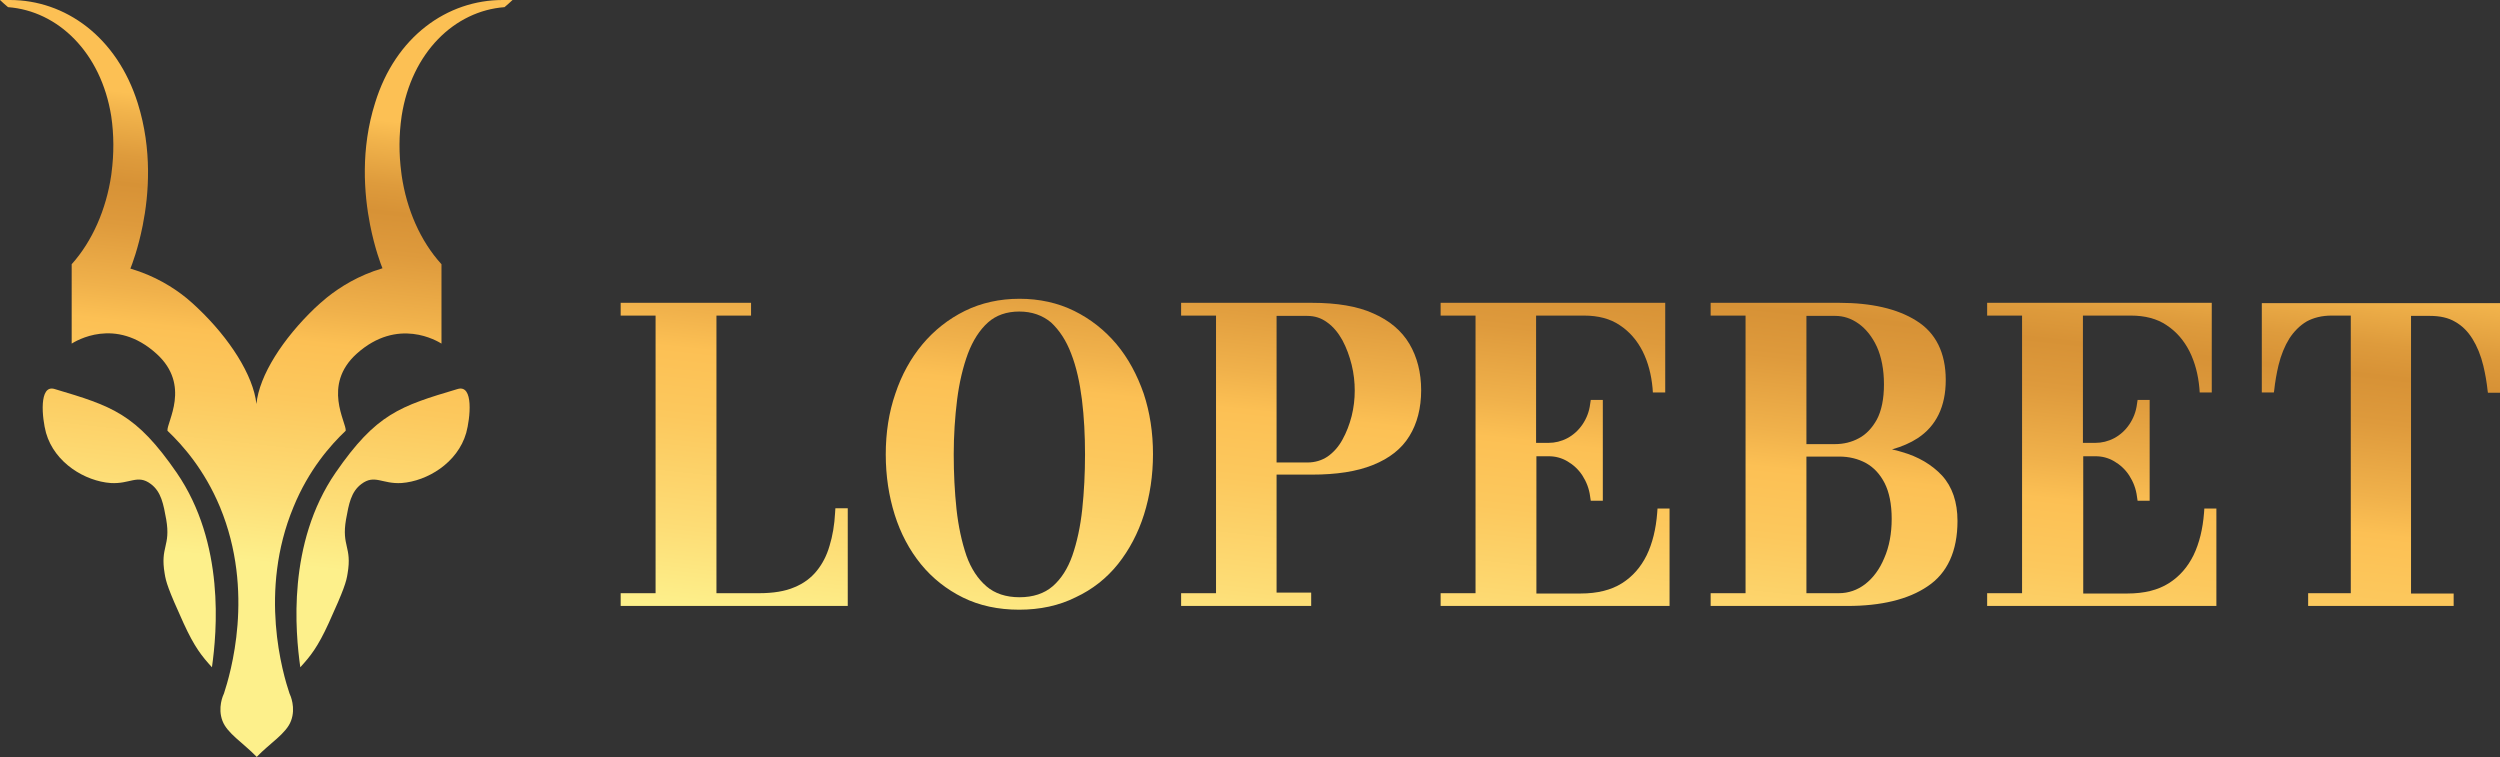 <svg width="416" height="126" viewBox="0 0 416 126" fill="none" xmlns="http://www.w3.org/2000/svg">
<rect x="0" y="0" width="416" height="126" fill="#333333" stroke="none"/>
<g clip-path="url(#clip0_24_421)">
<path d="M141.066 100.831H103.28V98.708H109.089V52.513H103.28V50.39H124.975V52.513H119.217V98.708H126.311C128.625 98.708 130.63 98.397 132.172 97.724C133.714 97.102 134.948 96.17 135.873 95.031C136.85 93.84 137.57 92.441 138.033 90.836C138.547 89.179 138.855 87.314 138.958 85.347L139.009 84.57H141.066V100.831Z" fill="url(#paint0_linear_24_421)"/>
<path d="M169.598 101.453C166.102 101.453 162.967 100.779 160.242 99.433C157.517 98.086 155.152 96.222 153.25 93.891C151.348 91.561 149.857 88.764 148.881 85.657C147.904 82.55 147.39 79.184 147.39 75.61C147.39 72.037 147.904 68.619 148.983 65.512C150.011 62.404 151.554 59.608 153.507 57.277C155.461 54.947 157.826 53.083 160.55 51.736C163.275 50.39 166.359 49.716 169.65 49.716C172.94 49.716 176.024 50.39 178.749 51.736C181.474 53.083 183.838 54.947 185.792 57.277C187.746 59.608 189.236 62.404 190.316 65.512C191.344 68.619 191.858 71.985 191.858 75.559C191.858 79.132 191.344 82.498 190.367 85.605C189.391 88.713 187.9 91.509 186.049 93.84C184.147 96.222 181.782 98.086 179.006 99.381C176.23 100.779 173.043 101.453 169.598 101.453ZM169.598 51.84C167.49 51.84 165.743 52.461 164.406 53.652C163.018 54.895 161.887 56.656 161.064 58.831C160.242 61.058 159.625 63.647 159.265 66.496C158.905 69.396 158.7 72.451 158.7 75.61C158.7 78.769 158.854 81.825 159.162 84.725C159.471 87.573 160.036 90.163 160.807 92.441C161.578 94.617 162.709 96.326 164.149 97.568C165.537 98.76 167.388 99.381 169.65 99.381C171.912 99.381 173.762 98.76 175.15 97.568C176.59 96.326 177.669 94.617 178.441 92.441C179.212 90.215 179.777 87.625 180.086 84.725C180.394 81.825 180.548 78.769 180.548 75.61C180.548 72.451 180.394 69.396 180.034 66.496C179.674 63.647 179.109 61.058 178.235 58.831C177.412 56.656 176.281 54.947 174.893 53.652C173.454 52.461 171.706 51.84 169.598 51.84Z" fill="url(#paint1_linear_24_421)"/>
<path d="M218.231 100.831H196.537V98.708H202.346V52.513H196.537V50.39H218.334C222.447 50.39 225.891 50.959 228.513 52.151C231.238 53.342 233.243 55.051 234.528 57.226C235.813 59.401 236.481 61.99 236.481 64.942C236.481 67.894 235.813 70.483 234.528 72.555C233.243 74.678 231.186 76.284 228.461 77.371C225.788 78.459 222.395 78.977 218.283 78.977H212.422V98.604H218.18V100.831H218.231ZM212.473 76.957H217.563C218.848 76.957 219.979 76.594 220.904 75.973C221.881 75.3 222.755 74.316 223.372 73.176C224.04 71.985 224.554 70.639 224.914 69.24C225.274 67.79 225.428 66.392 225.428 64.994C225.428 63.596 225.274 62.145 224.914 60.696C224.554 59.245 224.04 57.847 223.372 56.604C222.704 55.413 221.881 54.377 220.853 53.652C219.876 52.927 218.797 52.565 217.511 52.565H212.422V76.957H212.473Z" fill="url(#paint2_linear_24_421)"/>
<path d="M277.711 100.831H239.72V98.708H245.529V52.513H239.72V50.39H277.094V65.305H275.038L274.986 64.58C274.781 62.353 274.267 60.333 273.341 58.469C272.416 56.656 271.182 55.206 269.537 54.118C267.943 53.031 265.938 52.513 263.574 52.513H255.605V73.694H257.662C258.741 73.694 259.821 73.435 260.798 72.917C261.774 72.4 262.648 71.623 263.317 70.639C263.985 69.655 264.448 68.515 264.602 67.221L264.705 66.547H266.71V83.327H264.705L264.602 82.653C264.448 81.359 263.985 80.168 263.317 79.132C262.648 78.096 261.774 77.319 260.798 76.75C259.821 76.18 258.793 75.921 257.713 75.921H255.657V98.76H263.008C265.784 98.76 268.098 98.19 269.897 97.051C271.696 95.911 273.033 94.358 274.01 92.39C274.986 90.37 275.552 87.988 275.758 85.347L275.809 84.621H277.814V100.831H277.711Z" fill="url(#paint3_linear_24_421)"/>
<path d="M307.425 100.831H284.651V98.708H290.46V52.513H284.651V50.39H306.089C311.384 50.39 315.702 51.374 318.838 53.342C322.128 55.361 323.773 58.727 323.773 63.233C323.773 67.635 322.18 70.898 319.095 72.917C317.913 73.694 316.473 74.316 314.828 74.782C315.394 74.885 315.908 75.041 316.422 75.196C319.198 75.973 321.46 77.319 323.156 79.132C324.853 80.996 325.727 83.534 325.727 86.693C325.727 91.716 324.03 95.393 320.74 97.569C317.553 99.744 313.029 100.831 307.425 100.831ZM300.536 98.708H305.986C307.579 98.708 309.07 98.19 310.356 97.206C311.692 96.17 312.772 94.72 313.543 92.856C314.365 90.991 314.777 88.764 314.777 86.331C314.777 83.897 314.365 81.877 313.594 80.375C312.823 78.873 311.795 77.785 310.51 77.061C309.173 76.335 307.682 75.973 306.037 75.973H300.588V98.708H300.536ZM300.536 73.901H305.317C306.757 73.901 308.094 73.591 309.327 72.917C310.51 72.296 311.538 71.208 312.309 69.81C313.08 68.36 313.491 66.392 313.491 63.958C313.491 61.524 313.08 59.401 312.309 57.692C311.538 56.035 310.51 54.74 309.276 53.859C308.042 52.979 306.757 52.565 305.369 52.565H300.588V73.901H300.536Z" fill="url(#paint4_linear_24_421)"/>
<path d="M368.652 100.831H330.661V98.708H336.471V52.513H330.661V50.39H368.036V65.305H366.031L365.979 64.579C365.774 62.353 365.259 60.333 364.334 58.468C363.409 56.656 362.175 55.206 360.53 54.118C358.936 53.031 356.931 52.513 354.566 52.513H346.598V73.694H348.654C349.734 73.694 350.814 73.435 351.79 72.917C352.767 72.4 353.641 71.623 354.309 70.639C354.978 69.655 355.44 68.515 355.595 67.221L355.697 66.547H357.702V83.327H355.697L355.595 82.653C355.44 81.359 354.978 80.168 354.309 79.132C353.641 78.096 352.767 77.319 351.79 76.75C350.814 76.18 349.785 75.921 348.706 75.921H346.65V98.76H354.001C356.777 98.76 359.09 98.19 360.89 97.05C362.689 95.911 364.026 94.358 365.002 92.39C365.979 90.37 366.545 87.988 366.75 85.347L366.802 84.621H368.807V100.831H368.652Z" fill="url(#paint5_linear_24_421)"/>
<path d="M408.34 100.831H384.075V98.708H391.17V52.513H387.982C386.337 52.513 384.949 52.876 383.818 53.497C382.687 54.17 381.71 55.154 380.939 56.345C380.168 57.588 379.551 59.09 379.14 60.799C378.831 62.094 378.574 63.544 378.42 64.994L378.369 65.305H376.364V50.441H416V65.356H413.995L413.944 65.046C413.789 63.544 413.532 62.145 413.224 60.851C412.813 59.142 412.196 57.64 411.425 56.397C410.653 55.154 409.728 54.222 408.546 53.549C407.415 52.876 406.027 52.565 404.33 52.565H401.194V98.76H408.289V100.831H408.34Z" fill="url(#paint6_linear_24_421)"/>
<path d="M76.137 64.735C66.575 67.583 62.617 68.826 55.831 78.666C47.76 90.422 49.148 105.181 49.97 111.033C51.667 109.169 52.849 107.719 54.7 103.679C57.27 98.034 57.63 96.792 57.836 95.445C58.607 90.94 56.808 90.94 57.579 86.434C58.041 83.896 58.401 81.825 60.149 80.53C62.36 78.873 63.594 80.582 66.832 80.375C71.048 80.064 76.137 77.06 77.577 72.037C78.245 69.603 78.862 63.906 76.137 64.735Z" fill="url(#paint7_linear_24_421)"/>
<path d="M9.099 64.735C18.662 67.583 22.62 68.826 29.406 78.666C37.477 90.422 36.089 105.181 35.267 111.033C33.57 109.169 32.388 107.719 30.537 103.679C27.966 98.034 27.607 96.792 27.401 95.445C26.63 90.94 28.429 90.94 27.658 86.434C27.195 83.896 26.835 81.825 25.088 80.53C22.877 78.873 21.643 80.582 18.404 80.375C14.189 80.064 9.099 77.06 7.66 72.037C6.992 69.603 6.426 63.906 9.099 64.735Z" fill="url(#paint8_linear_24_421)"/>
<path d="M66.831 19.317C66.369 22.476 66.369 25.635 66.78 28.742C66.78 28.846 66.831 29.001 66.831 29.157C67.654 34.853 69.967 40.136 73.463 43.968V57.174C72.846 56.811 66.215 52.668 59.326 58.883C53.568 64.113 57.681 70.328 57.526 71.674C54.956 74.109 51.357 78.2 48.838 84.362C42.978 98.449 47.09 112.173 48.17 115.383C48.324 115.694 49.25 117.766 48.427 119.941C47.656 122.064 44.828 123.721 42.721 125.948C40.407 123.566 37.785 122.012 37.014 119.941C36.192 117.766 37.117 115.694 37.271 115.383C38.3 112.224 42.464 98.501 36.603 84.362C34.033 78.2 30.434 74.109 27.864 71.674C27.709 70.276 31.822 64.113 26.064 58.883C19.175 52.617 12.544 56.811 11.927 57.174C11.927 52.772 11.927 48.37 11.927 43.968C15.371 40.136 17.685 34.801 18.507 29.157C18.507 29.053 18.559 28.898 18.559 28.742C18.97 25.635 18.97 22.424 18.507 19.317C16.811 8.7 9.613 1.813 1.337 1.191C1.234 1.139 0.103 0.104 0 0H1.645C10.796 0 19.433 6.059 22.928 17.194C25.345 24.91 24.779 32.316 23.751 37.495C22.98 41.379 21.952 44.072 21.695 44.693C25.756 45.884 28.892 47.852 31.051 49.613C31.771 50.234 32.388 50.752 32.902 51.27C38.197 56.294 42.155 62.456 42.669 67.221C43.132 62.456 47.09 56.345 52.386 51.27C52.951 50.752 53.619 50.131 54.391 49.509C56.601 47.748 59.634 45.832 63.644 44.641C63.387 44.02 62.359 41.327 61.588 37.443C60.56 32.212 59.994 24.806 62.41 17.142C65.803 6.059 74.44 0 83.642 0H85.287C85.184 0.104 84.053 1.139 83.951 1.191C75.674 1.813 68.477 8.7 66.831 19.317Z" fill="url(#paint9_linear_24_421)"/>
</g>
<defs>
<linearGradient id="paint0_linear_24_421" x1="128.714" y1="15.473" x2="118.018" y2="112.555" gradientUnits="userSpaceOnUse">
<stop offset="0.002" stop-color="#FCC054"/>
<stop offset="0.038" stop-color="#F2B44C"/>
<stop offset="0.126" stop-color="#DE9B3C"/>
<stop offset="0.18" stop-color="#D79236"/>
<stop offset="0.259" stop-color="#DE9A3C"/>
<stop offset="0.384" stop-color="#F0B14B"/>
<stop offset="0.449" stop-color="#FCC054"/>
<stop offset="0.565" stop-color="#FCC85D"/>
<stop offset="0.754" stop-color="#FDDD76"/>
<stop offset="0.888" stop-color="#FDF08B"/>
</linearGradient>
<linearGradient id="paint1_linear_24_421" x1="175.545" y1="20.633" x2="164.849" y2="117.715" gradientUnits="userSpaceOnUse">
<stop offset="0.002" stop-color="#FCC054"/>
<stop offset="0.038" stop-color="#F2B44C"/>
<stop offset="0.126" stop-color="#DE9B3C"/>
<stop offset="0.18" stop-color="#D79236"/>
<stop offset="0.259" stop-color="#DE9A3C"/>
<stop offset="0.384" stop-color="#F0B14B"/>
<stop offset="0.449" stop-color="#FCC054"/>
<stop offset="0.565" stop-color="#FCC85D"/>
<stop offset="0.754" stop-color="#FDDD76"/>
<stop offset="0.888" stop-color="#FDF08B"/>
</linearGradient>
<linearGradient id="paint2_linear_24_421" x1="220.101" y1="25.542" x2="209.404" y2="122.624" gradientUnits="userSpaceOnUse">
<stop offset="0.002" stop-color="#FCC054"/>
<stop offset="0.038" stop-color="#F2B44C"/>
<stop offset="0.126" stop-color="#DE9B3C"/>
<stop offset="0.18" stop-color="#D79236"/>
<stop offset="0.259" stop-color="#DE9A3C"/>
<stop offset="0.384" stop-color="#F0B14B"/>
<stop offset="0.449" stop-color="#FCC054"/>
<stop offset="0.565" stop-color="#FCC85D"/>
<stop offset="0.754" stop-color="#FDDD76"/>
<stop offset="0.888" stop-color="#FDF08B"/>
</linearGradient>
<linearGradient id="paint3_linear_24_421" x1="263.632" y1="30.339" x2="252.935" y2="127.42" gradientUnits="userSpaceOnUse">
<stop offset="0.002" stop-color="#FCC054"/>
<stop offset="0.038" stop-color="#F2B44C"/>
<stop offset="0.126" stop-color="#DE9B3C"/>
<stop offset="0.18" stop-color="#D79236"/>
<stop offset="0.259" stop-color="#DE9A3C"/>
<stop offset="0.384" stop-color="#F0B14B"/>
<stop offset="0.449" stop-color="#FCC054"/>
<stop offset="0.565" stop-color="#FCC85D"/>
<stop offset="0.754" stop-color="#FDDD76"/>
<stop offset="0.888" stop-color="#FDF08B"/>
</linearGradient>
<linearGradient id="paint4_linear_24_421" x1="308.882" y1="35.325" x2="298.186" y2="132.406" gradientUnits="userSpaceOnUse">
<stop offset="0.002" stop-color="#FCC054"/>
<stop offset="0.038" stop-color="#F2B44C"/>
<stop offset="0.126" stop-color="#DE9B3C"/>
<stop offset="0.18" stop-color="#D79236"/>
<stop offset="0.259" stop-color="#DE9A3C"/>
<stop offset="0.384" stop-color="#F0B14B"/>
<stop offset="0.449" stop-color="#FCC054"/>
<stop offset="0.565" stop-color="#FCC85D"/>
<stop offset="0.754" stop-color="#FDDD76"/>
<stop offset="0.888" stop-color="#FDF08B"/>
</linearGradient>
<linearGradient id="paint5_linear_24_421" x1="353.495" y1="40.24" x2="342.798" y2="137.321" gradientUnits="userSpaceOnUse">
<stop offset="0.002" stop-color="#FCC054"/>
<stop offset="0.038" stop-color="#F2B44C"/>
<stop offset="0.126" stop-color="#DE9B3C"/>
<stop offset="0.18" stop-color="#D79236"/>
<stop offset="0.259" stop-color="#DE9A3C"/>
<stop offset="0.384" stop-color="#F0B14B"/>
<stop offset="0.449" stop-color="#FCC054"/>
<stop offset="0.565" stop-color="#FCC85D"/>
<stop offset="0.754" stop-color="#FDDD76"/>
<stop offset="0.888" stop-color="#FDF08B"/>
</linearGradient>
<linearGradient id="paint6_linear_24_421" x1="397.598" y1="45.099" x2="386.902" y2="142.181" gradientUnits="userSpaceOnUse">
<stop offset="0.002" stop-color="#FCC054"/>
<stop offset="0.038" stop-color="#F2B44C"/>
<stop offset="0.126" stop-color="#DE9B3C"/>
<stop offset="0.18" stop-color="#D79236"/>
<stop offset="0.259" stop-color="#DE9A3C"/>
<stop offset="0.384" stop-color="#F0B14B"/>
<stop offset="0.449" stop-color="#FCC054"/>
<stop offset="0.565" stop-color="#FCC85D"/>
<stop offset="0.754" stop-color="#FDDD76"/>
<stop offset="0.888" stop-color="#FDF08B"/>
</linearGradient>
<linearGradient id="paint7_linear_24_421" x1="70.605" y1="20.637" x2="61.306" y2="105.038" gradientUnits="userSpaceOnUse">
<stop offset="0.002" stop-color="#FCC054"/>
<stop offset="0.038" stop-color="#F2B44C"/>
<stop offset="0.126" stop-color="#DE9B3C"/>
<stop offset="0.18" stop-color="#D79236"/>
<stop offset="0.259" stop-color="#DE9A3C"/>
<stop offset="0.384" stop-color="#F0B14B"/>
<stop offset="0.449" stop-color="#FCC054"/>
<stop offset="0.565" stop-color="#FCC85D"/>
<stop offset="0.754" stop-color="#FDDD76"/>
<stop offset="0.888" stop-color="#FDF08B"/>
</linearGradient>
<linearGradient id="paint8_linear_24_421" x1="29.167" y1="16.072" x2="19.868" y2="100.472" gradientUnits="userSpaceOnUse">
<stop offset="0.002" stop-color="#FCC054"/>
<stop offset="0.038" stop-color="#F2B44C"/>
<stop offset="0.126" stop-color="#DE9B3C"/>
<stop offset="0.18" stop-color="#D79236"/>
<stop offset="0.259" stop-color="#DE9A3C"/>
<stop offset="0.384" stop-color="#F0B14B"/>
<stop offset="0.449" stop-color="#FCC054"/>
<stop offset="0.565" stop-color="#FCC85D"/>
<stop offset="0.754" stop-color="#FDDD76"/>
<stop offset="0.888" stop-color="#FDF08B"/>
</linearGradient>
<linearGradient id="paint9_linear_24_421" x1="40.746" y1="17.348" x2="31.447" y2="101.748" gradientUnits="userSpaceOnUse">
<stop offset="0.002" stop-color="#FCC054"/>
<stop offset="0.038" stop-color="#F2B44C"/>
<stop offset="0.126" stop-color="#DE9B3C"/>
<stop offset="0.18" stop-color="#D79236"/>
<stop offset="0.259" stop-color="#DE9A3C"/>
<stop offset="0.384" stop-color="#F0B14B"/>
<stop offset="0.449" stop-color="#FCC054"/>
<stop offset="0.565" stop-color="#FCC85D"/>
<stop offset="0.755" stop-color="#FDDD76"/>
<stop offset="0.889" stop-color="#FDF08B"/>
</linearGradient>
<clipPath id="clip0_24_421">
<rect width="416" height="126" fill="white"/>
</clipPath>
</defs>
</svg>
